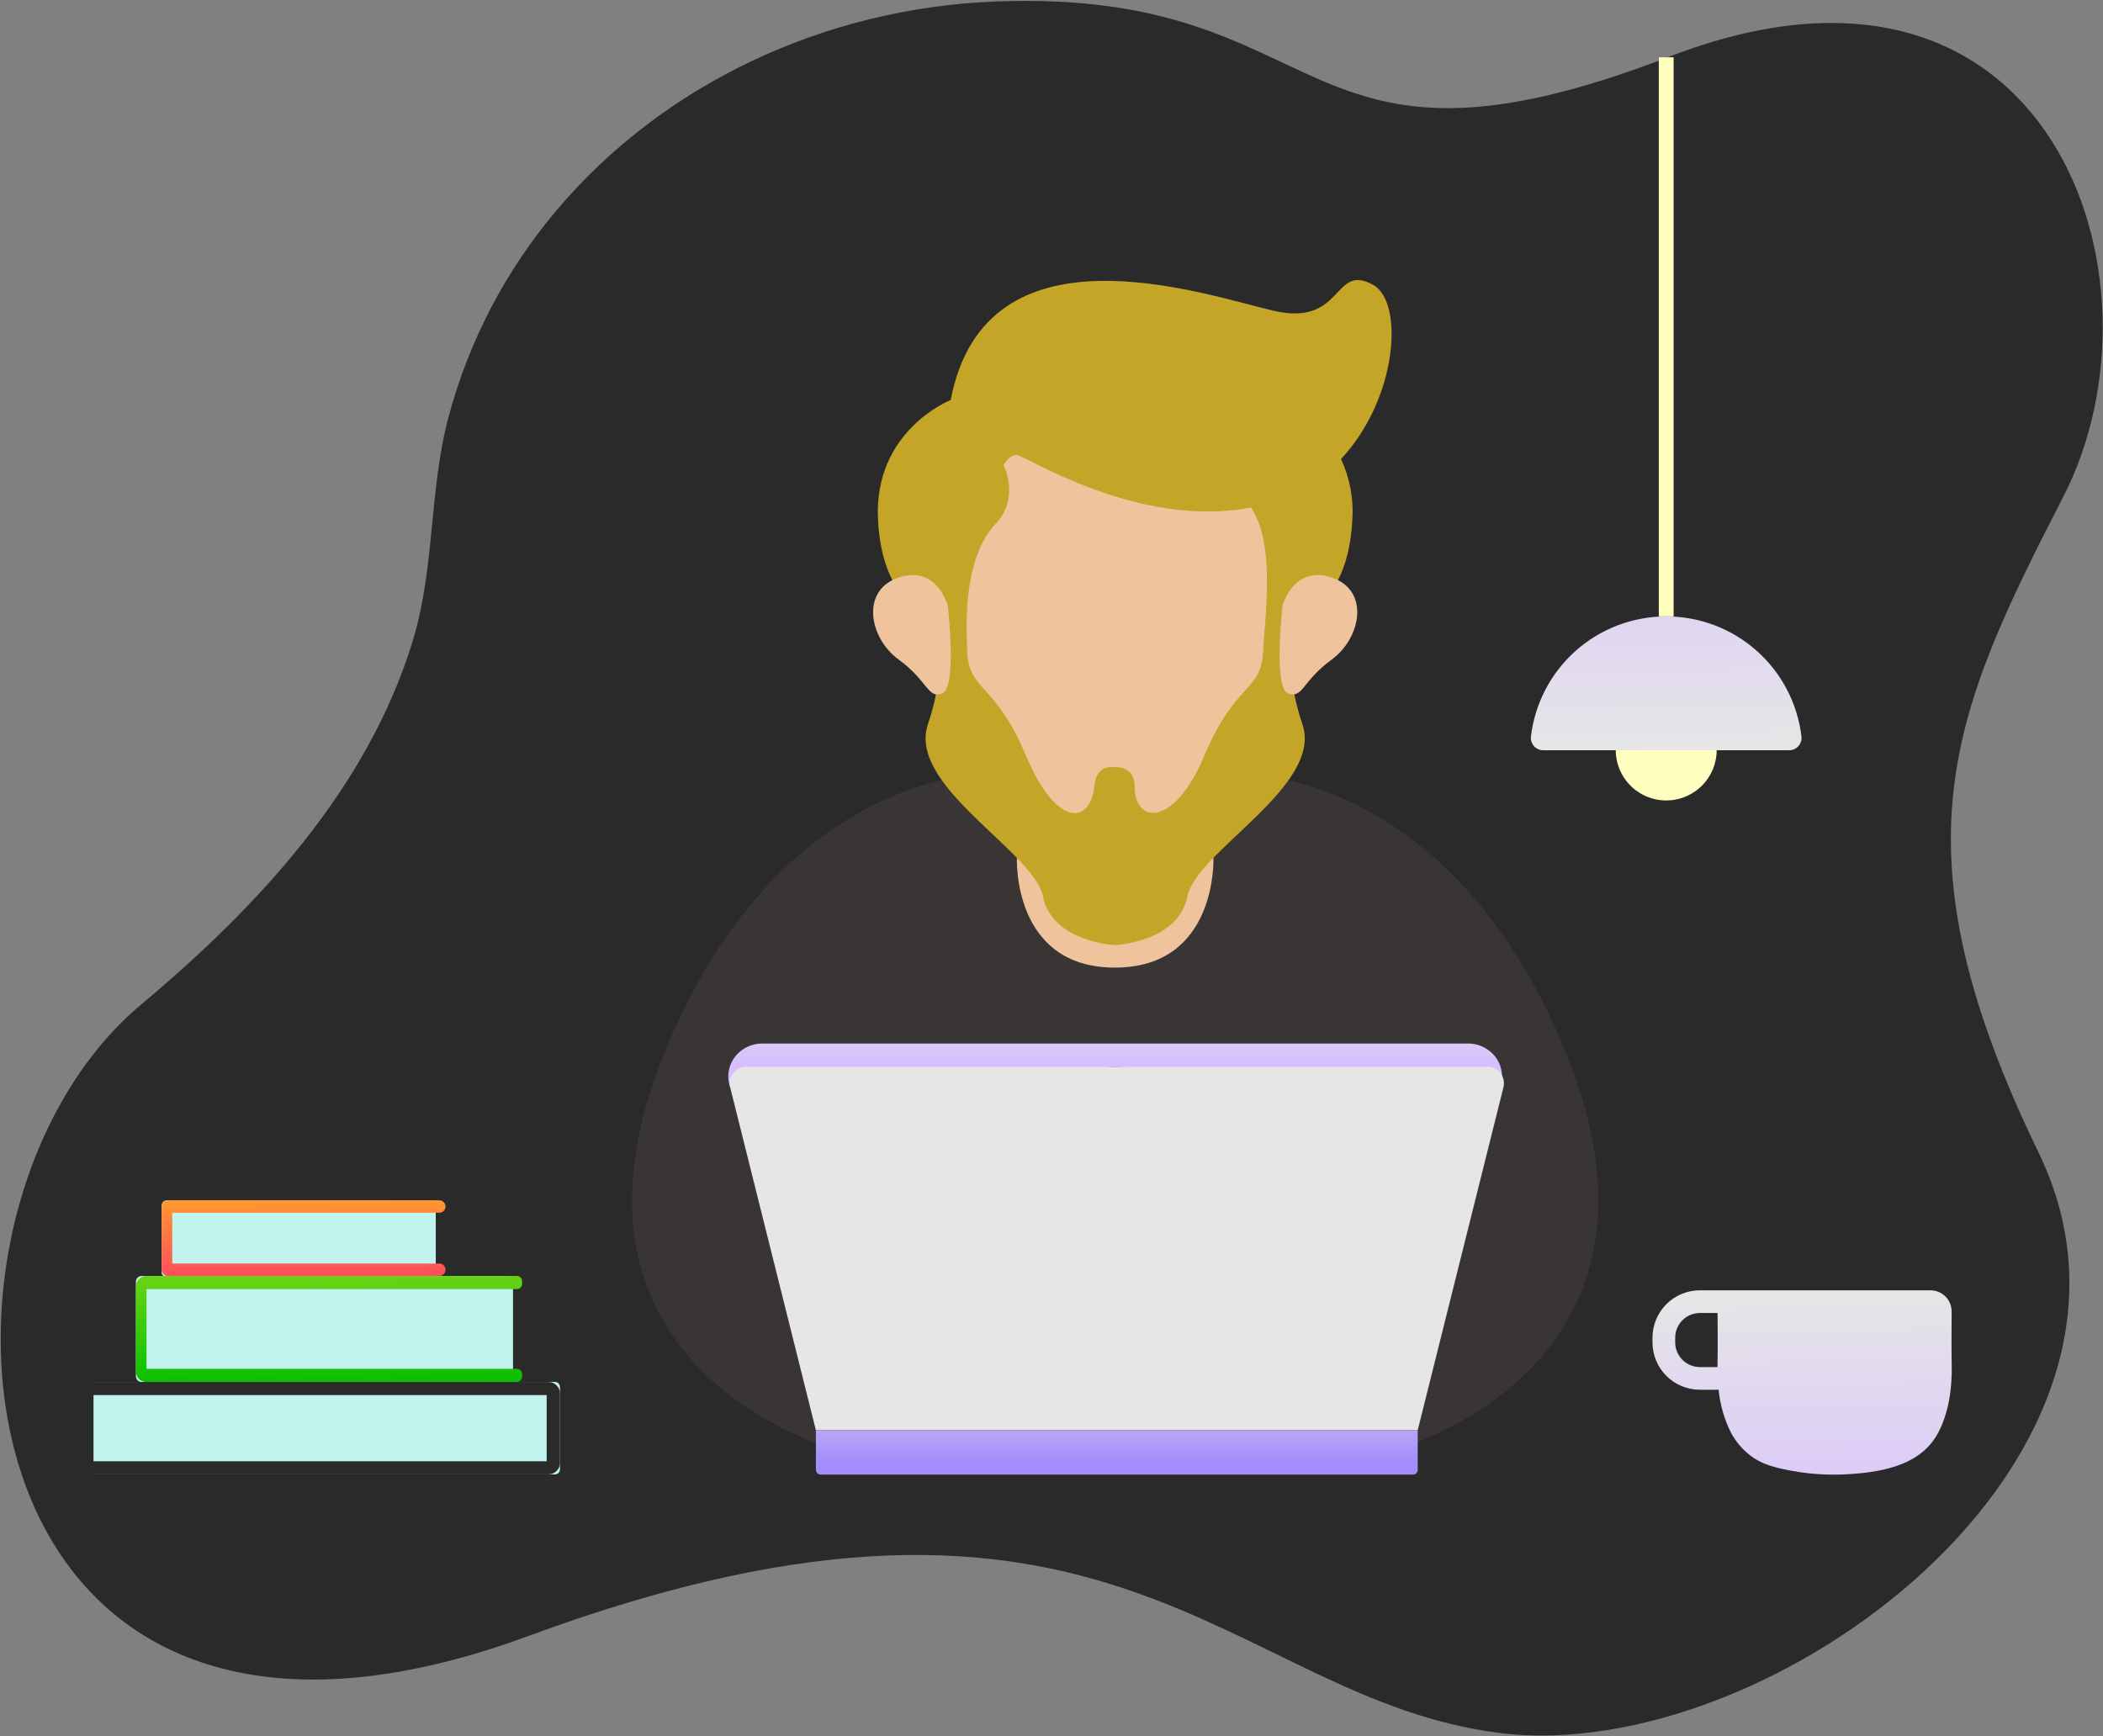 <svg width="895" height="739" viewBox="0 0 895 739" fill="none" xmlns="http://www.w3.org/2000/svg">
<rect x="0" y="0" width="895" height="739" fill="#808080" stroke="none"/>
<path d="M237.018 89.336C282.059 36.028 350.489 3.444 423.828 0.636C569.787 -4.948 548.628 86.616 710.528 24.086C872.428 -38.444 925.778 118.677 878.055 211.521C830.332 304.365 804.681 360.75 867.571 490.553C930.461 620.356 752.968 752.122 638.059 737.605C523.15 723.088 473.088 604.725 225.052 696.289C-22.984 787.853 -45.73 516.142 60.079 427.558C109.979 385.778 156.57 335.529 175.715 272.596C185.2 241.423 182.515 208.532 191.03 176.956C199.724 144.721 215.427 114.802 237.018 89.336V89.336Z" fill="#2A2A2A"/>
<path d="M666.409 448.045C616.144 324.299 523.641 328.902 523.641 328.902L474.594 315.27L425.547 328.902C425.547 328.902 333.054 324.302 282.779 448.045C232.504 571.788 332.887 614.333 373.579 622.065C414.271 629.797 474.593 622.065 474.593 622.065C474.593 622.065 534.932 629.797 575.616 622.065C616.3 614.333 716.684 571.79 666.409 448.045Z" fill="#393535"/>
<path d="M417.485 193.676L407.817 234.71V309.474L454.867 361.036L515.452 346.085L544.452 281.115L548.967 199.905L432.953 182.505L417.485 193.676Z" fill="#EFC39C"/>
<path d="M636.972 450.614C635.625 448.616 633.804 446.982 631.671 445.86C629.539 444.737 627.162 444.159 624.752 444.179H324.435C322.025 444.16 319.648 444.738 317.516 445.861C315.384 446.984 313.563 448.617 312.215 450.614C311.043 452.389 310.3 454.413 310.045 456.524C309.789 458.636 310.028 460.778 310.742 462.782L474.593 454.06L638.453 462.782C639.167 460.778 639.405 458.635 639.148 456.523C638.891 454.411 638.146 452.388 636.972 450.614Z" fill="url(#paint0_linear)"/>
<path d="M432.779 365.142C432.779 365.142 430.649 411.849 474.479 411.849C518.309 411.849 516.408 365.142 516.408 365.142H432.779Z" fill="#EFC39C"/>
<path d="M584.418 121.272C567.018 111.603 572.171 139.322 541.875 132.23C511.579 125.138 419.418 92.913 404.594 170.258C404.594 170.258 371.72 183.144 373.658 221.173C375.596 259.202 398.151 263.067 398.151 263.067C398.151 263.067 403.946 281.757 394.925 308.187C385.904 334.617 440.045 362.328 443.911 381.657C447.777 400.986 474.593 402.284 474.593 402.284C474.593 402.284 501.418 400.995 505.284 381.657C509.15 362.319 563.291 334.608 554.27 308.187C545.249 281.766 551.044 263.067 551.044 263.067C551.044 263.067 573.6 259.201 575.537 221.173C576.124 212.309 574.463 203.441 570.707 195.391C594.876 169.504 597.582 128.592 584.418 121.272ZM537.509 277.891C536.65 294.223 525.482 290.791 512.586 321.556C499.69 352.321 482.912 350.739 482.912 334.898C482.912 325.728 474.593 326.588 474.593 326.588C474.593 326.588 466.686 324.87 465.827 334.039C464.205 351.339 449.495 352.339 436.6 321.556C423.705 290.773 412.545 294.223 411.682 277.891C410.819 261.559 410.823 235.791 424.568 222.032C430.582 215.159 430.582 205.709 427.145 197.969C427.145 197.969 429.293 193.669 432.729 193.669C435.981 193.669 484.073 225.219 532.376 216.041C542.936 231.333 538.307 262.655 537.509 277.891Z" fill="#C4A528"/>
<path d="M475.295 454.059H317.554C316.487 454.059 315.435 454.303 314.476 454.771C313.518 455.239 312.678 455.919 312.022 456.76C311.365 457.601 310.909 458.58 310.687 459.623C310.466 460.667 310.485 461.747 310.743 462.782L347.229 608.749H603.353L639.839 462.783C640.097 461.748 640.116 460.668 639.895 459.624C639.673 458.581 639.217 457.602 638.56 456.761C637.904 455.92 637.065 455.24 636.106 454.772C635.147 454.304 634.095 454.06 633.028 454.06L475.295 454.059Z" fill="#E6E6E6"/>
<path d="M347.232 608.746H603.35V625.625C603.35 626.163 603.136 626.678 602.756 627.058C602.376 627.438 601.861 627.652 601.323 627.652H349.259C348.721 627.652 348.206 627.438 347.826 627.058C347.445 626.678 347.232 626.163 347.232 625.625V608.746Z" fill="url(#paint1_linear)"/>
<path d="M830.62 581.345C830.471 573.666 830.541 565.969 830.585 558.272C830.593 557.085 830.367 555.908 829.919 554.81C829.471 553.711 828.81 552.711 827.974 551.869C827.138 551.026 826.144 550.358 825.048 549.901C823.953 549.444 822.778 549.209 821.591 549.208H723.435C718.087 549.208 712.958 551.332 709.177 555.113C705.395 558.894 703.27 564.022 703.269 569.37V571.37C703.269 574.018 703.79 576.64 704.803 579.086C705.817 581.533 707.302 583.755 709.174 585.628C711.047 587.5 713.269 588.985 715.716 589.998C718.162 591.011 720.784 591.532 723.432 591.532H731.409C732.026 597.87 733.799 604.042 736.642 609.74C738.707 613.643 741.604 617.046 745.128 619.707C749.266 622.828 753.719 624.152 758.728 625.282C768.409 627.433 778.356 628.136 788.244 627.368C802.182 626.368 817.83 623.239 824.913 609.739C829.369 601.254 830.804 590.839 830.62 581.345ZM712.932 571.369V569.369C712.938 566.586 714.046 563.918 716.014 561.95C717.981 559.983 720.649 558.875 723.432 558.869H730.969C731.022 566.369 731.074 573.869 730.934 581.346V581.881H723.434C720.649 581.876 717.979 580.766 716.01 578.796C714.042 576.825 712.935 574.154 712.932 571.369Z" fill="url(#paint2_linear)"/>
<rect x="745.324" y="447.256" width="87.663" height="105.196"/>
<path d="M71.024 510.887H184.224C184.55 510.887 184.863 511.017 185.094 511.247C185.324 511.478 185.454 511.791 185.454 512.117V541.887C185.454 542.213 185.324 542.526 185.094 542.757C184.863 542.987 184.55 543.117 184.224 543.117H70.029C69.703 543.117 69.39 542.987 69.159 542.757C68.928 542.526 68.799 542.213 68.799 541.887V513.112C68.799 512.522 69.033 511.956 69.451 511.539C69.868 511.121 70.434 510.887 71.024 510.887V510.887Z" fill="#C1F4EE"/>
<path d="M60.26 543.113H215.909C216.55 543.113 217.165 543.368 217.619 543.821C218.072 544.275 218.327 544.89 218.327 545.531V585.813C218.327 586.455 218.072 587.07 217.619 587.523C217.165 587.977 216.55 588.232 215.908 588.232H60.261C59.62 588.232 59.004 587.977 58.55 587.523C58.097 587.07 57.842 586.455 57.842 585.813V545.531C57.842 544.89 58.097 544.275 58.55 543.821C59.004 543.368 59.619 543.113 60.26 543.113V543.113Z" fill="#C1F4EE"/>
<path d="M39.795 588.229H236.195C236.754 588.229 237.29 588.451 237.686 588.846C238.081 589.242 238.303 589.778 238.303 590.337V625.437C238.303 625.996 238.081 626.532 237.686 626.928C237.29 627.323 236.754 627.545 236.195 627.545H39.795V588.229Z" fill="#C1F4EE"/>
<path d="M189.61 513.538C189.61 513.19 189.542 512.846 189.409 512.524C189.276 512.203 189.081 511.911 188.835 511.665C188.589 511.419 188.297 511.225 187.976 511.092C187.654 510.959 187.31 510.891 186.962 510.891H71.448C71.1 510.891 70.756 510.959 70.435 511.092C70.114 511.225 69.822 511.42 69.576 511.666C69.33 511.912 69.135 512.203 69.002 512.525C68.869 512.846 68.801 513.19 68.801 513.538V540.459C68.8 541.162 69.078 541.837 69.575 542.335C70.071 542.833 70.745 543.114 71.448 543.115H186.962C187.665 543.114 188.339 542.833 188.836 542.335C189.332 541.837 189.611 541.162 189.61 540.459C189.609 539.757 189.33 539.084 188.834 538.587C188.337 538.091 187.664 537.812 186.962 537.811H73.307V516.186H186.962C187.31 516.186 187.654 516.118 187.976 515.985C188.297 515.852 188.589 515.657 188.835 515.411C189.081 515.165 189.276 514.873 189.409 514.552C189.542 514.23 189.61 513.886 189.61 513.538Z" fill="url(#paint3_linear)"/>
<path d="M222.195 546.5V545.316C222.195 544.733 221.963 544.173 221.551 543.76C221.138 543.348 220.578 543.116 219.995 543.116H62.267C61.687 543.116 61.112 543.23 60.576 543.452C60.04 543.674 59.553 543.999 59.143 544.41C58.732 544.82 58.407 545.307 58.185 545.843C57.963 546.379 57.849 546.954 57.849 547.534V583.809C57.85 584.98 58.316 586.104 59.144 586.932C59.972 587.76 61.096 588.226 62.267 588.227H219.994C220.577 588.227 221.137 587.995 221.55 587.583C221.962 587.17 222.194 586.61 222.194 586.027V584.844C222.194 584.261 221.962 583.701 221.55 583.288C221.137 582.876 220.577 582.644 219.994 582.644H62.359V548.7H219.994C220.283 548.7 220.569 548.643 220.836 548.533C221.103 548.422 221.346 548.26 221.55 548.056C221.755 547.852 221.917 547.609 222.027 547.342C222.138 547.075 222.195 546.789 222.195 546.5Z" fill="url(#paint4_linear)"/>
<path d="M232.652 588.227H38.917C38.675 588.227 38.434 588.275 38.211 588.368C37.987 588.462 37.784 588.598 37.613 588.77C37.441 588.942 37.306 589.146 37.214 589.37C37.122 589.594 37.075 589.835 37.076 590.077V591.97C37.076 592.458 37.27 592.926 37.615 593.272C37.96 593.617 38.429 593.811 38.917 593.811H232.652V621.96H38.917C38.429 621.96 37.96 622.154 37.615 622.499C37.27 622.844 37.076 623.313 37.076 623.801V625.701C37.076 626.189 37.27 626.657 37.615 627.003C37.96 627.348 38.429 627.542 38.917 627.542H233.424C234.065 627.542 234.701 627.417 235.293 627.171C235.886 626.926 236.424 626.566 236.878 626.113C237.331 625.659 237.691 625.121 237.936 624.528C238.182 623.936 238.307 623.3 238.307 622.659V593.119C238.308 592.477 238.182 591.841 237.937 591.248C237.692 590.655 237.333 590.116 236.879 589.661C236.426 589.207 235.887 588.846 235.294 588.6C234.701 588.354 234.066 588.227 233.424 588.227H232.652Z" fill="#2A2A2A"/>
<path d="M403.376 257.843C403.376 257.843 398.791 240.372 382.468 245.807C366.145 251.242 369.862 271.589 382.468 280.758C395.074 289.927 394.785 297.658 401.088 295.082C407.391 292.506 403.376 257.843 403.376 257.843Z" fill="#EFC39C"/>
<path d="M545.821 257.843C545.821 257.843 550.397 240.372 566.729 245.807C583.061 251.242 579.335 271.589 566.729 280.758C554.123 289.927 554.412 297.658 548.109 295.082C541.806 292.506 545.821 257.843 545.821 257.843Z" fill="#EFC39C"/>
<path d="M730.594 319.338C730.572 323.583 729.292 327.726 726.918 331.245C724.543 334.763 721.18 337.5 717.251 339.109C713.323 340.718 709.006 341.127 704.846 340.285C700.685 339.443 696.867 337.388 693.873 334.378C690.88 331.369 688.845 327.54 688.025 323.375C687.205 319.21 687.637 314.895 689.267 310.976C690.896 307.056 693.651 303.707 697.182 301.351C700.713 298.995 704.863 297.738 709.108 297.738C711.937 297.745 714.737 298.31 717.348 299.4C719.959 300.489 722.329 302.082 724.324 304.088C726.32 306.094 727.9 308.473 728.976 311.089C730.052 313.706 730.601 316.509 730.594 319.338Z" fill="#FEFFBE"/>
<path d="M712.258 24.391H705.956V262.368H712.258V24.391Z" fill="#FEFFBE"/>
<path d="M761.461 319.337C762.205 319.334 762.941 319.174 763.619 318.866C764.297 318.558 764.902 318.11 765.394 317.551C765.886 316.992 766.254 316.336 766.474 315.624C766.693 314.913 766.759 314.163 766.668 313.424C764.978 299.347 758.187 286.377 747.58 276.968C736.974 267.559 723.287 262.363 709.108 262.363C694.93 262.363 681.243 267.559 670.637 276.968C660.03 286.377 653.239 299.347 651.549 313.424C651.456 314.162 651.52 314.912 651.739 315.624C651.957 316.335 652.324 316.993 652.816 317.552C653.307 318.111 653.912 318.559 654.59 318.867C655.267 319.174 656.003 319.335 656.747 319.337H761.461Z" fill="url(#paint5_linear)"/>
<defs>
<linearGradient id="paint0_linear" x1="476.243" y1="419.454" x2="476.239" y2="452.885" gradientUnits="userSpaceOnUse">
<stop stop-color="#E6E6E6"/>
<stop offset="1" stop-color="#D7BFFF"/>
</linearGradient>
<linearGradient id="paint1_linear" x1="476.828" y1="574.318" x2="476.816" y2="623.399" gradientUnits="userSpaceOnUse">
<stop stop-color="#E6E6E6"/>
<stop offset="1" stop-color="#A48BFE"/>
</linearGradient>
<linearGradient id="paint2_linear" x1="766.188" y1="549.6" x2="768.461" y2="666.031" gradientUnits="userSpaceOnUse">
<stop stop-color="#E6E6E6"/>
<stop offset="1" stop-color="#D7BFFF"/>
</linearGradient>
<linearGradient id="paint3_linear" x1="128.239" y1="506.863" x2="128.454" y2="568.066" gradientUnits="userSpaceOnUse">
<stop stop-color="#FFA12A"/>
<stop offset="1" stop-color="#FF157D"/>
</linearGradient>
<linearGradient id="paint4_linear" x1="143.144" y1="588.949" x2="142.649" y2="536.743" gradientUnits="userSpaceOnUse">
<stop stop-color="#08BF00"/>
<stop offset="1" stop-color="#76D619"/>
</linearGradient>
<linearGradient id="paint5_linear" x1="709.684" y1="319.565" x2="701.555" y2="-28.79" gradientUnits="userSpaceOnUse">
<stop stop-color="#E6E6E6"/>
<stop offset="0.376" stop-color="#D7BFFF"/>
</linearGradient>
</defs>
</svg>
